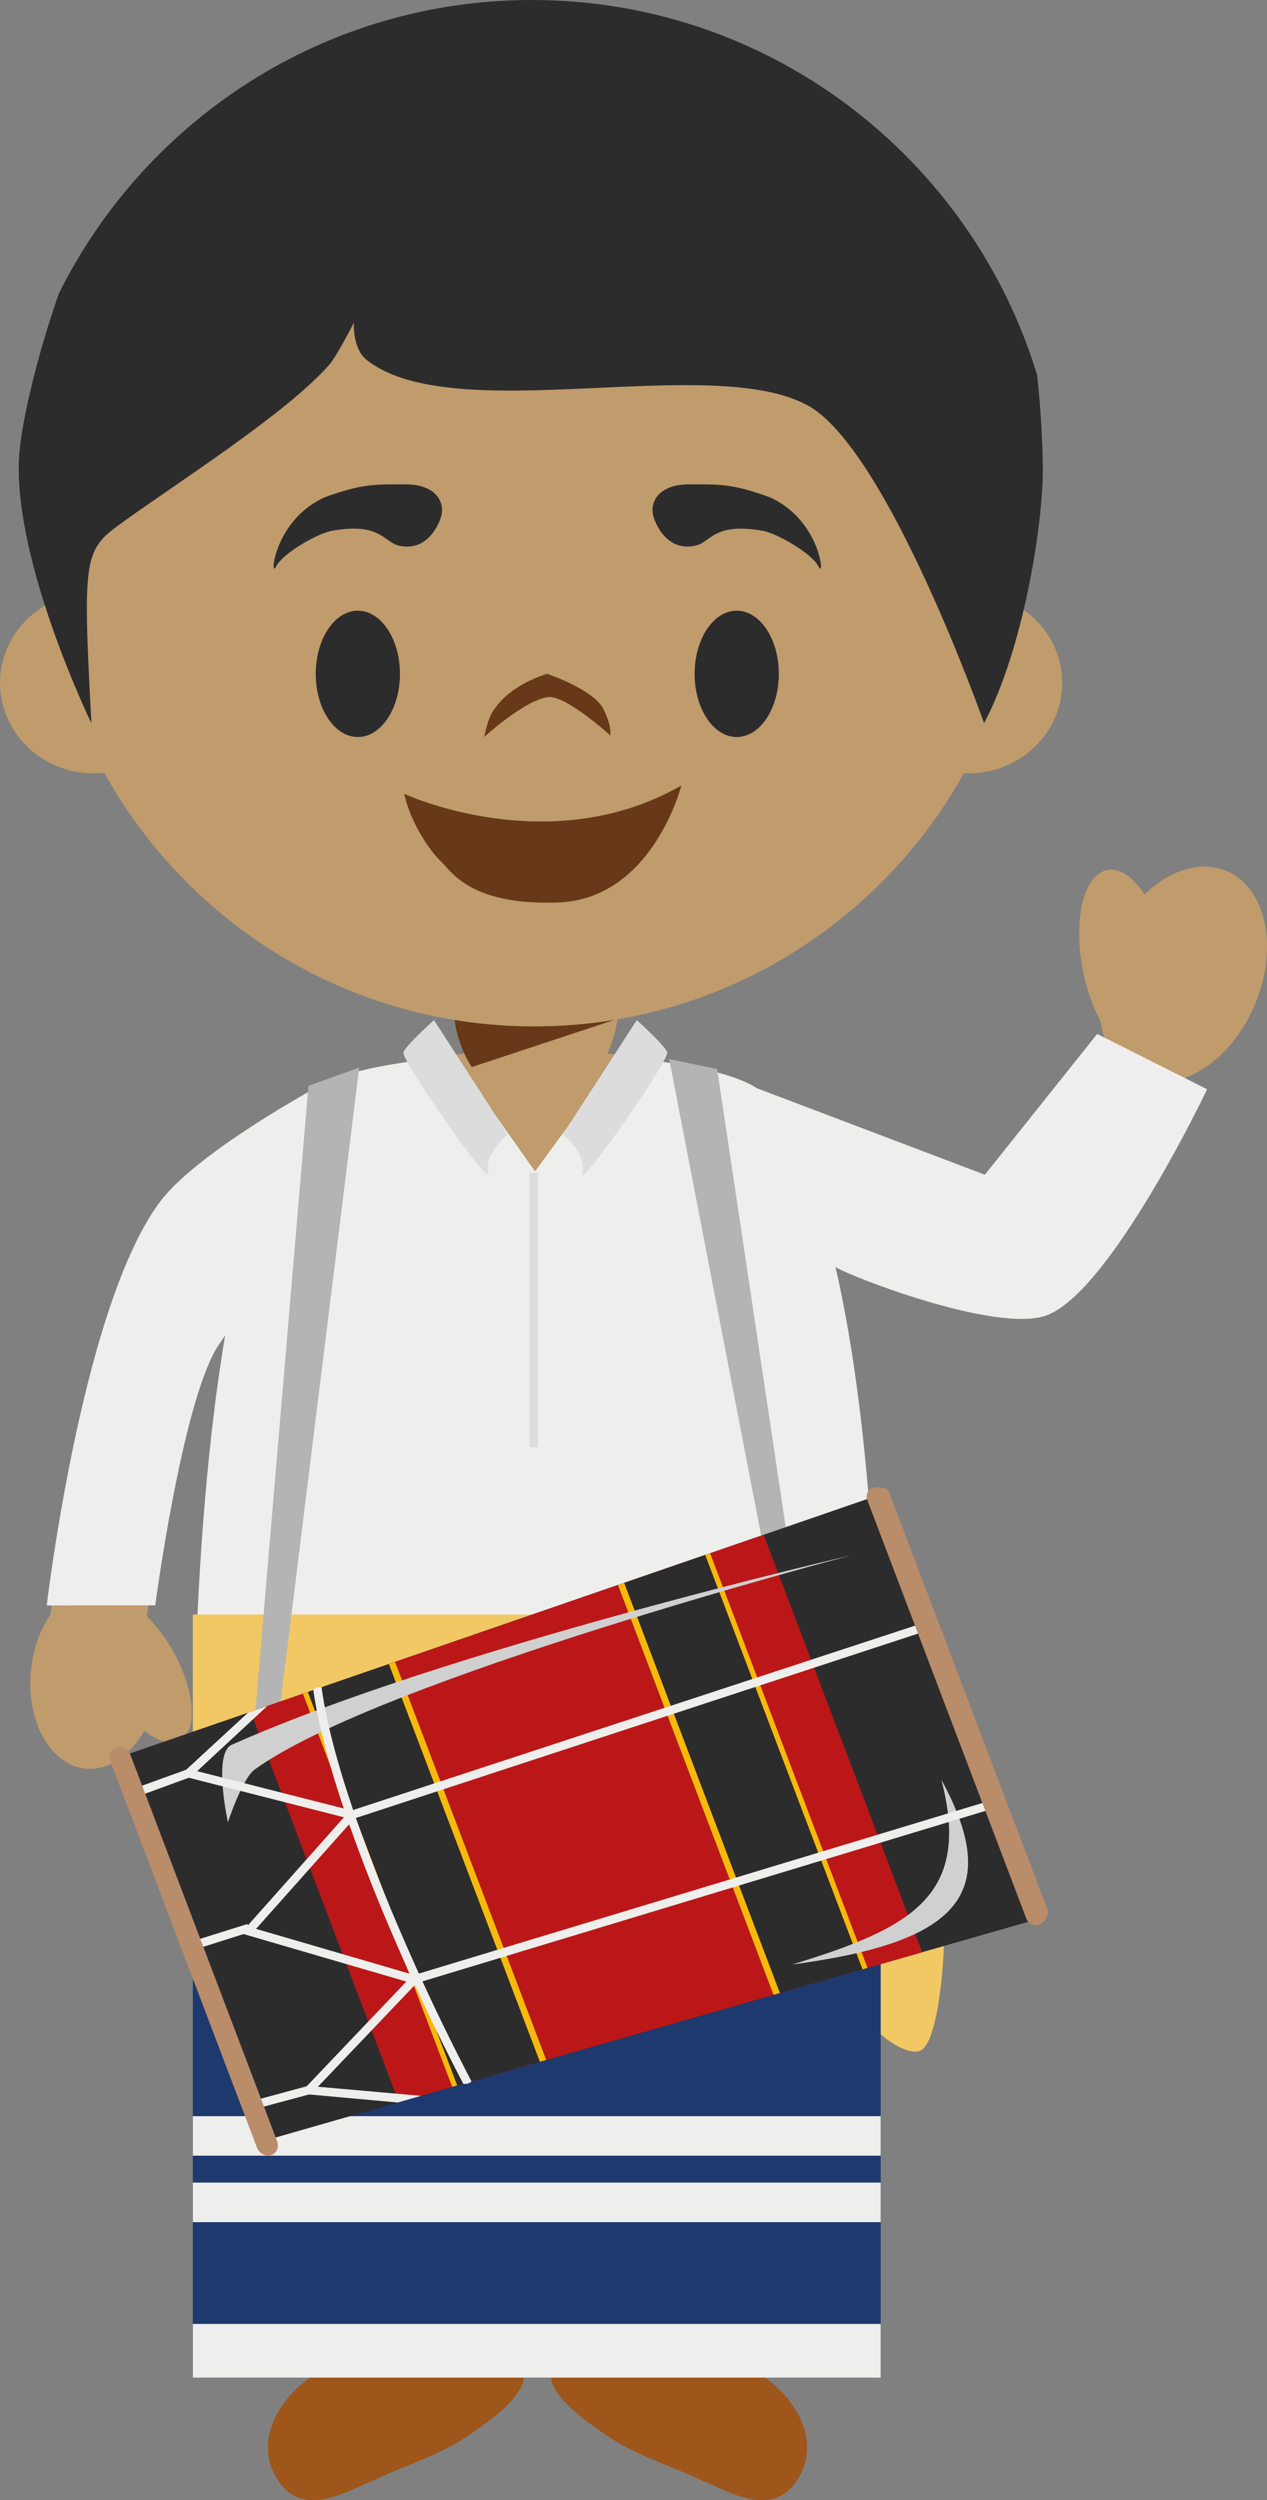 <svg version="1.1" xmlns="http://www.w3.org/2000/svg" xmlns:xlink="http://www.w3.org/1999/xlink" width="60.192" height="118.732" viewBox="0,0,60.192,118.732"><rect x="0" y="0" width="60.192" height="118.732" fill="#808080" stroke="none"/><g transform="translate(-209,-119.999)"><g data-paper-data="{&quot;isPaintingLayer&quot;:true}" fill-rule="evenodd" stroke="none" stroke-width="1" stroke-linecap="butt" stroke-linejoin="miter" stroke-miterlimit="10" stroke-dasharray="" stroke-dashoffset="0" style="mix-blend-mode: normal"><path d="M224.029,232.707h-0.005l-4.14,-26.843h29.19l-4.024,26.842h-0.007c1.843,1.14 3.18,3.478 1.604,5.374c-1.193,1.342 -2.95,0.283 -4.285,-0.28c-1.475,-0.703 -3.162,-1.198 -4.496,-2.113c-0.866,-0.605 -1.873,-1.26 -2.458,-2.162c-0.18,-0.279 -0.263,-0.549 -0.2,-0.819h0.003v-11.81h-0.002l-0.022,-3.956l-1.357,-0.026l0.038,3.982h0.005v11.81h-0.005c0.062,0.27 -0.021,0.54 -0.203,0.819c-0.583,0.902 -1.595,1.558 -2.458,2.164c-1.335,0.913 -3.023,1.408 -4.494,2.11c-1.337,0.564 -3.092,1.623 -4.287,0.281c-1.578,-1.896 -0.24,-4.234 1.604,-5.374" fill="#9e561a"/><path d="M267.275,161.362c1.884,0.802 2.48,3.647 1.334,6.362c-0.733,1.736 -2.009,2.997 -3.328,3.467l0.002,0.002c0,0 -3.511,9.988 -6.568,11.102c-2.476,0.898 -11.198,-2.657 -11.198,-2.657c0,0 -0.704,-2.713 -1.067,-3.574c-0.505,-1.176 -2.705,-4.448 -2.705,-4.448l12.11,4.33l5.631,-6.627c-0.445,-1.245 -0.374,-2.897 0.303,-4.498c1.146,-2.71 3.603,-4.26 5.486,-3.46" data-paper-data="{&quot;origPos&quot;:null}" fill="#c09b6c"/><path d="M216.587,177.46c1.828,-2.34 8.464,-5.786 8.464,-5.786c0,0 -3.104,5.577 -3.666,8.057c-0.069,0.317 -0.246,1.159 -0.404,1.599c-0.199,0.551 -0.764,1.245 -1.632,2.481c-1.743,2.469 -3.373,12.909 -3.373,12.909c0.038,0.073 0.077,0.145 0.113,0.218c0.44,0.431 0.87,1.014 1.234,1.695c0.94,1.784 1.041,3.587 0.215,4.024c-0.438,0.236 -1.051,0.03 -1.674,-0.484c-0.669,1.198 -1.716,1.931 -2.813,1.816c-1.678,-0.179 -2.833,-2.283 -2.576,-4.7c0.102,-1.016 0.447,-1.929 0.93,-2.627c-0.007,0.04 -0.008,0.062 -0.008,0.062c0,0 1.438,-14.456 5.19,-19.264" data-paper-data="{&quot;origPos&quot;:null}" fill="#c09b6c"/><path d="M214.197,200.163c-1.012,-1.83 -1.146,-3.695 -0.304,-4.162c0.845,-0.469 2.348,0.634 3.363,2.464c1.007,1.83 1.144,3.694 0.297,4.164c-0.842,0.465 -2.343,-0.636 -3.356,-2.466M260.44,166.061c-0.469,-2.404 0.051,-4.53 1.161,-4.746c1.109,-0.219 2.386,1.56 2.852,3.964c0.467,2.404 -0.052,4.528 -1.163,4.746c-1.11,0.215 -2.384,-1.562 -2.85,-3.964" data-paper-data="{&quot;origPos&quot;:null}" fill="#c09b6c"/><path d="M250.234,195.627c0,0 3.614,9.288 3.607,16.668c0,0.917 -0.28,4.785 -1.144,5.097c-0.677,0.251 -2.18,-0.859 -2.463,-1.527c-1.336,-3.223 0,-13.963 0,-13.963z" fill="#f1c863"/><path d="M218.161,203.045h32.678v29.833h-32.678z" fill="#1e396d"/><path d="M218.161,232.91h32.678v-2.55h-32.678zM218.161,225.528h32.678v-1.88h-32.678zM218.161,222.371h32.678v-1.877h-32.678zM216.374,196.235l-5.154,0.004c0,0 0.878,-7.436 2.755,-13.412c0.747,-2.36 1.642,-4.494 2.703,-5.854c1.66,-2.124 6.467,-4.841 7.333,-5.321c2.148,-1.389 8.596,-1.599 8.596,-1.599l1.8,0.056h0.15l1.798,-0.056c0,0 6.474,0.23 8.608,1.627l10.826,4.105l5.336,-6.685l5.223,2.627c0,0 -4.581,9.63 -7.636,10.74c-2.376,0.866 -9.45,-1.9 -10.02,-2.3c1.543,6.67 1.955,15.303 2.054,20.666c0.006,0.133 0.006,0.367 0.012,0.568c0,0.107 -32.539,0.002 -32.539,0.002l0.026,-0.893c0.109,-4.498 0.45,-11.158 1.45,-17.087l-0.255,0.368c-0.263,0.37 -0.517,0.913 -0.755,1.562c-1.357,3.682 -2.31,10.882 -2.31,10.882" fill="#eeeeed"/><path d="M218.161,196.67h32.678v6.375h-32.678z" fill="#f1c863"/><path d="M246.687,194.925h-1.14l-4.754,-24.63l2.277,0.47zM222.047,203.111h-1.071l2.678,-31.543l2.412,-0.872z" fill="#b5b4b4"/><path d="M258.296,211.136l-36.683,10.509l-6.918,-18.212l35.964,-12.405z" fill="#2c2c2d"/><path d="M220.907,201.289l24.37,-8.406l7.532,19.827l-24.862,7.12z" fill="#bc1718"/><path d="M242.499,193.84l0.235,-0.082l7.479,19.693l-0.24,0.073zM223.392,200.432l0.235,-0.081l7.097,18.683l-0.24,0.069z" fill="#f7b90b"/><path d="M223.628,200.351l18.871,-6.51l7.475,19.683l-19.25,5.51z" fill="#2c2c2d"/><path d="M227.77,198.922l10.588,-3.651l7.39,19.461l-10.798,3.092z" fill="#bc1718"/><path d="M238.357,195.27l0.295,-0.103l7.399,19.479l-0.303,0.086zM227.476,199.025l0.294,-0.103l7.18,18.903l-0.303,0.085z" fill="#f7b90b"/><path d="M219.828,206.535c0,0 -0.724,-3.275 0.18,-3.677c10.185,-4.545 29.422,-8.998 29.422,-8.998c0,0 -22.445,5.893 -28.335,10.176c-0.587,0.424 -1.267,2.499 -1.267,2.499M246.635,213.292c5.595,-1.714 8.541,-3.214 7.087,-8.773c3.006,5.505 0.684,7.736 -7.087,8.773" fill="#d0d0d0"/><path d="M221.163,211.599l7.3,2.13c-0.221,-0.486 -0.447,-0.996 -0.672,-1.524c-0.802,-1.83 -1.537,-3.689 -2.204,-5.573l-4.423,4.967zM229.071,214.094c0.736,1.603 1.513,3.187 2.33,4.75c-0.105,0.099 -0.252,0.139 -0.393,0.109c-0.807,-1.543 -1.573,-3.107 -2.298,-4.69l-4.608,4.834l4.898,0.431l-1.102,0.317l-4.214,-0.382l-2.877,0.772l-0.108,-0.384l2.87,-0.776l4.735,-4.973l-7.732,-2.256l-2.403,0.76l-0.12,-0.388l2.706,-0.85l0.02,0.066l4.565,-5.134l-7.37,-1.878l-2.765,1.01l-0.141,-0.384l2.782,-1.007l2.941,-2.713l0.909,-0.31l-3.331,3.092l6.966,1.774c-0.65,-1.935 -1.206,-3.928 -1.446,-5.623c0.056,-0.133 0.292,-0.143 0.392,-0.135c0.233,1.747 0.818,3.823 1.5,5.829l27.118,-8.895l0.124,0.384l-27.112,8.89c0.68,1.931 1.43,3.837 2.25,5.713c0.243,0.56 0.491,1.119 0.742,1.676l27.205,-8.233l0.111,0.385l-27.145,8.218z" fill="#eeeeed"/><path d="M221.874,222.342c-0.261,0.082 -0.558,-0.077 -0.665,-0.353l-6.966,-18.347c-0.107,-0.277 0.02,-0.57 0.282,-0.652l0.007,-0.002c0.26,-0.081 0.56,0.075 0.667,0.352l6.967,18.347c0.103,0.278 -0.023,0.57 -0.286,0.653zM258.335,211.409c-0.228,0.072 -0.494,-0.065 -0.583,-0.311l-7.547,-19.858c-0.092,-0.244 0.019,-0.501 0.25,-0.574c0.235,-0.073 0.686,-0.05 0.782,0.195l7.54,19.858c0.095,0.242 -0.213,0.617 -0.442,0.69" fill="#b98c6a"/><path d="M237.86,170.029l0.605,0.066l-4.047,5.533l-3.906,-5.544l0.556,-0.055c-0.306,-0.679 -0.492,-1.449 -0.492,-1.929h7.774c0,0.48 -0.186,1.249 -0.49,1.929" data-paper-data="{&quot;origPos&quot;:null}" fill="#c09b6c"/><path d="M231.411,170.674c-0.441,-0.67 -0.749,-1.6 -0.817,-2.27c2.565,0.415 5.182,0.406 7.744,-0.028l-0.018,0.013l-6.91,2.284" fill="#683918"/><path d="M234.153,175.696h0.406v13.03h-0.406zM233.129,173.871l-3.512,-5.428c0,0 -1.322,1.183 -1.45,1.528c-0.135,0.341 4.259,6.645 4.032,5.728c-0.229,-0.922 0.93,-1.829 0.93,-1.829zM235.735,173.871l3.517,-5.428c0,0 1.319,1.183 1.447,1.528c0.132,0.341 -4.261,6.645 -4.032,5.728c0.224,-0.922 -0.932,-1.829 -0.932,-1.829z" fill="#dcdcdc"/><path d="M257.473,148.85c1.199,0.77 1.988,2.086 1.988,3.58c0,2.372 -1.996,4.298 -4.461,4.298c-0.071,0 -0.144,-0.002 -0.21,-0.004c-3.996,7.17 -11.641,12.019 -20.411,12.019c-8.786,0 -16.436,-4.858 -20.426,-12.043c-0.163,0.018 -0.329,0.028 -0.493,0.028c-2.463,0 -4.46,-1.926 -4.46,-4.298c0,-1.602 0.91,-3 2.258,-3.739c-0.157,-1.098 -0.24,-2.218 -0.24,-3.358c0,-12.93 10.454,-23.415 23.361,-23.415c12.894,0 23.354,10.485 23.354,23.415c0,1.193 -0.087,2.37 -0.26,3.517" data-paper-data="{&quot;origPos&quot;:null}" fill="#c09b6c"/><path d="M258.542,142.098c0.036,2.747 -0.921,8.7 -2.79,12.247c0,0 -4.594,-13.031 -8.381,-15.094c-4.624,-2.525 -16.817,1.11 -20.951,-2.159c-0.687,-0.544 -0.608,-1.77 -0.608,-1.77c0,0 -0.795,1.565 -1.171,2c-2.008,2.289 -7.199,5.593 -9.666,7.371c-1.982,1.428 -2.071,1.41 -1.633,9.652c0,0 -3.644,-7.498 -3.444,-12.506c0.057,-1.44 0.759,-4.639 1.894,-7.892c4.108,-8.265 12.628,-13.947 22.474,-13.948c11.305,0 20.86,7.496 24.002,17.799c0.158,1.428 0.249,2.863 0.274,4.3" fill="#2c2c2d"/><path d="M229.95,144.552c0,0 -0.48,1.695 -1.992,1.36c-0.738,-0.164 -0.868,-1.13 -3.238,-0.697c-0.745,0.17 -2.312,1.087 -2.614,1.7c-0.302,0.613 -0.084,-2.248 2.35,-3.312c1.756,-0.634 2.351,-0.603 3.805,-0.603c1.453,0 1.901,0.853 1.69,1.552M240.05,144.552c0,0 0.48,1.695 1.992,1.36c0.738,-0.164 0.868,-1.13 3.238,-0.697c0.745,0.17 2.312,1.087 2.614,1.7c0.302,0.613 0.084,-2.248 -2.35,-3.312c-1.756,-0.634 -2.351,-0.603 -3.805,-0.603c-1.453,0 -1.901,0.853 -1.69,1.552M228,152c0,1.657 -0.895,3 -2,3c-1.105,0 -2,-1.343 -2,-3c0,-1.657 0.895,-3 2,-3c1.105,0 2,1.343 2,3M246,152c0,1.657 -0.895,3 -2,3c-1.105,0 -2,-1.343 -2,-3c0,-1.657 0.895,-3 2,-3c1.105,0 2,1.343 2,3" fill="#2c2c2d"/><path d="M232,155c0,0 0.207,-1.042 0.504,-1.342c0.801,-1.195 2.491,-1.658 2.491,-1.658c0,0 2.175,0.727 2.654,1.641c0.443,0.852 0.341,1.28 0.341,1.28c0,0 -2.125,-1.934 -2.965,-1.816c-1.127,0.158 -3.025,1.895 -3.025,1.895z" fill="#683918"/><path d="M228.2,157.696c0,0 6.897,3.208 13.172,-0.397c0,0 -1.39,5.47 -5.95,5.561c-4.115,0.122 -4.984,-1.492 -5.477,-1.956c-0.492,-0.463 -1.42,-1.772 -1.745,-3.208" fill="#683918"/></g></g></svg>